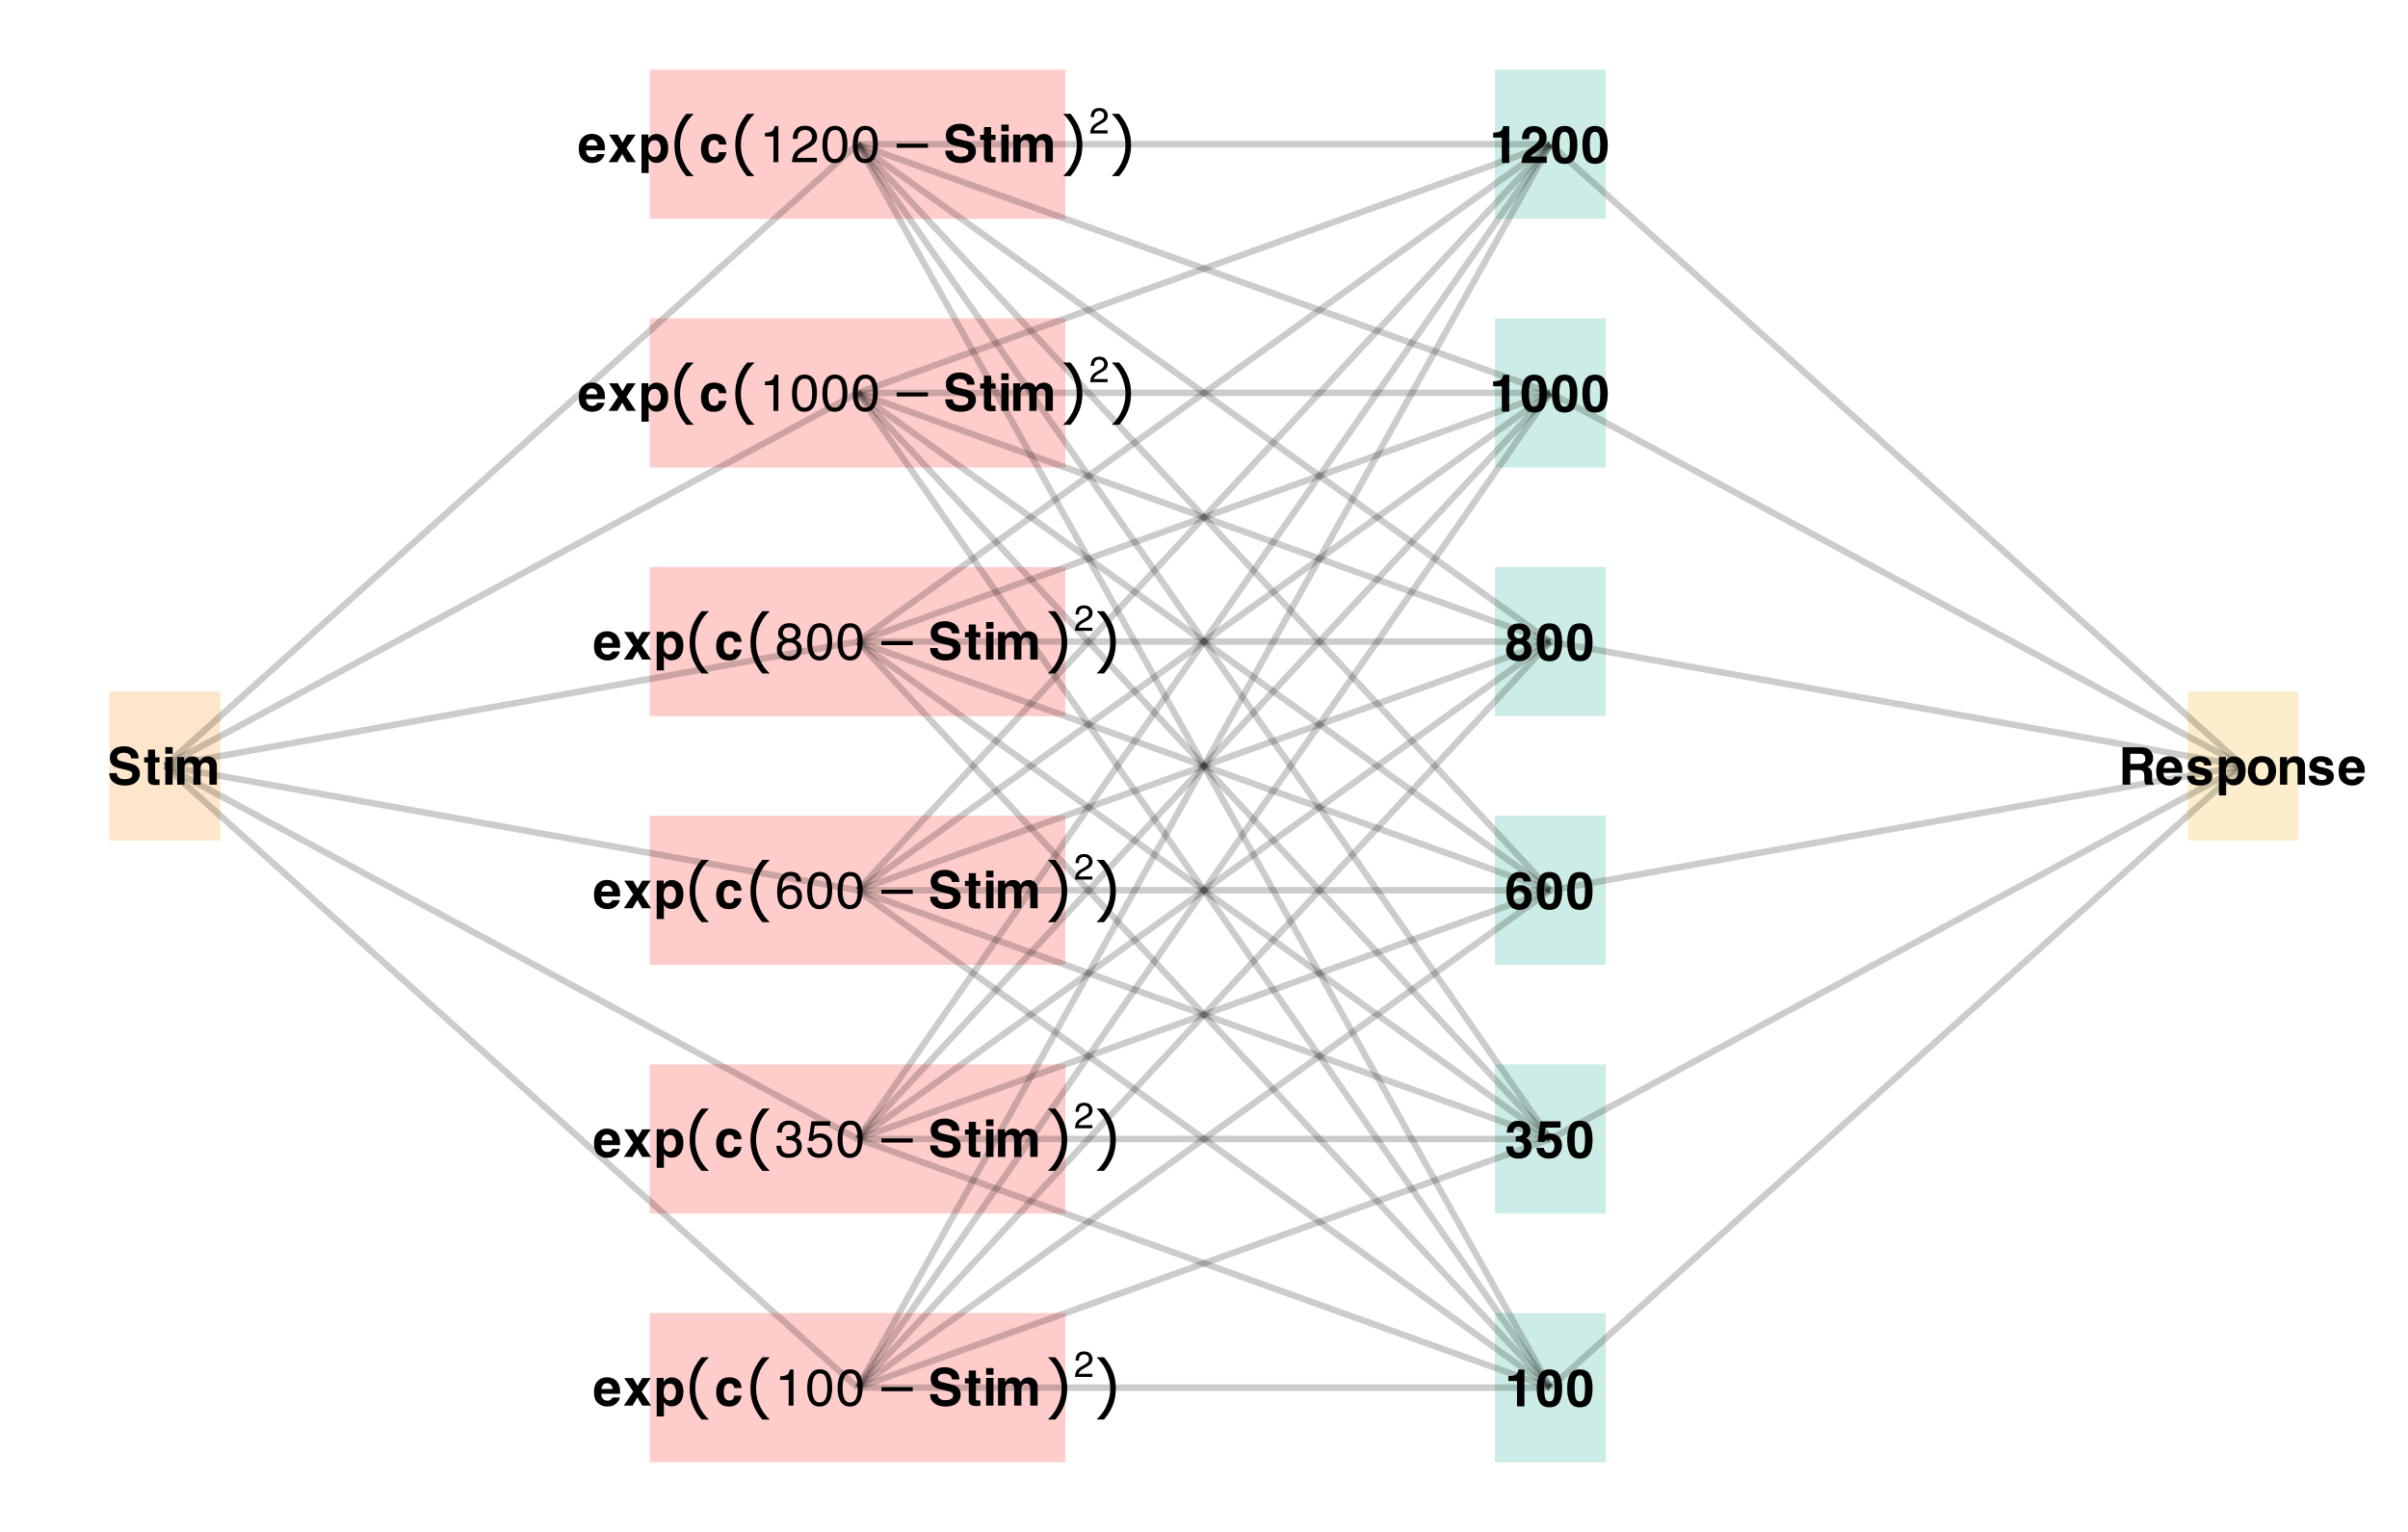 <?xml version="1.0" encoding="UTF-8"?>
<svg xmlns="http://www.w3.org/2000/svg" xmlns:xlink="http://www.w3.org/1999/xlink" width="396" height="252" viewBox="0 0 396 252">
<defs>
<g>
<g id="glyph-0-0">
<path d="M 0.641 -6.141 L 5.594 -6.141 L 5.594 0 L 0.641 0 Z M 4.812 -0.766 L 4.812 -5.375 L 1.406 -5.375 L 1.406 -0.766 Z M 4.812 -0.766 "/>
</g>
<g id="glyph-0-1">
<path d="M 4.438 -1.328 C 4.406 -1.055 4.266 -0.785 4.016 -0.516 C 3.629 -0.066 3.086 0.156 2.391 0.156 C 1.805 0.156 1.297 -0.031 0.859 -0.406 C 0.422 -0.781 0.203 -1.383 0.203 -2.219 C 0.203 -3.008 0.398 -3.613 0.797 -4.031 C 1.191 -4.445 1.707 -4.656 2.344 -4.656 C 2.719 -4.656 3.055 -4.582 3.359 -4.438 C 3.66 -4.301 3.91 -4.082 4.109 -3.781 C 4.285 -3.508 4.406 -3.195 4.469 -2.844 C 4.488 -2.633 4.5 -2.332 4.5 -1.938 L 1.391 -1.938 C 1.41 -1.488 1.555 -1.172 1.828 -0.984 C 1.984 -0.867 2.176 -0.812 2.406 -0.812 C 2.656 -0.812 2.852 -0.879 3 -1.016 C 3.082 -1.098 3.16 -1.203 3.234 -1.328 Z M 3.266 -2.719 C 3.242 -3.031 3.145 -3.27 2.969 -3.438 C 2.801 -3.602 2.594 -3.688 2.344 -3.688 C 2.07 -3.688 1.859 -3.598 1.703 -3.422 C 1.555 -3.254 1.461 -3.02 1.422 -2.719 Z M 3.266 -2.719 "/>
</g>
<g id="glyph-0-2">
<path d="M 4.594 0 L 3.125 0 L 2.344 -1.359 L 1.547 0 L 0.109 0 L 1.656 -2.297 L 0.172 -4.531 L 1.625 -4.531 L 2.391 -3.219 L 3.125 -4.531 L 4.547 -4.531 L 3.047 -2.312 Z M 4.594 0 "/>
</g>
<g id="glyph-0-3">
<path d="M 4.359 -4.047 C 4.723 -3.66 4.906 -3.086 4.906 -2.328 C 4.906 -1.523 4.723 -0.914 4.359 -0.5 C 4.004 -0.082 3.547 0.125 2.984 0.125 C 2.617 0.125 2.316 0.035 2.078 -0.141 C 1.953 -0.242 1.828 -0.391 1.703 -0.578 L 1.703 1.781 L 0.516 1.781 L 0.516 -4.547 L 1.656 -4.547 L 1.656 -3.875 C 1.781 -4.07 1.914 -4.227 2.062 -4.344 C 2.332 -4.539 2.645 -4.641 3 -4.641 C 3.531 -4.641 3.984 -4.441 4.359 -4.047 Z M 3.688 -2.266 C 3.688 -2.617 3.602 -2.93 3.438 -3.203 C 3.281 -3.473 3.023 -3.609 2.672 -3.609 C 2.234 -3.609 1.938 -3.398 1.781 -2.984 C 1.695 -2.773 1.656 -2.504 1.656 -2.172 C 1.656 -1.641 1.797 -1.266 2.078 -1.047 C 2.242 -0.922 2.441 -0.859 2.672 -0.859 C 2.992 -0.859 3.242 -0.988 3.422 -1.25 C 3.598 -1.508 3.688 -1.848 3.688 -2.266 Z M 3.688 -2.266 "/>
</g>
<g id="glyph-0-4">
<path d="M 4.484 -2.906 L 3.266 -2.906 C 3.242 -3.082 3.188 -3.238 3.094 -3.375 C 2.957 -3.551 2.75 -3.641 2.469 -3.641 C 2.07 -3.641 1.801 -3.441 1.656 -3.047 C 1.57 -2.836 1.531 -2.555 1.531 -2.203 C 1.531 -1.867 1.57 -1.602 1.656 -1.406 C 1.789 -1.031 2.055 -0.844 2.453 -0.844 C 2.734 -0.844 2.93 -0.914 3.047 -1.062 C 3.16 -1.207 3.227 -1.398 3.25 -1.641 L 4.469 -1.641 C 4.438 -1.285 4.305 -0.945 4.078 -0.625 C 3.703 -0.102 3.148 0.156 2.422 0.156 C 1.691 0.156 1.156 -0.055 0.812 -0.484 C 0.469 -0.922 0.297 -1.484 0.297 -2.172 C 0.297 -2.953 0.484 -3.562 0.859 -4 C 1.242 -4.438 1.77 -4.656 2.438 -4.656 C 3.008 -4.656 3.473 -4.523 3.828 -4.266 C 4.191 -4.004 4.41 -3.551 4.484 -2.906 Z M 4.484 -2.906 "/>
</g>
<g id="glyph-0-5">
<path d="M 2.875 -0.891 C 3.176 -0.891 3.422 -0.922 3.609 -0.984 C 3.973 -1.109 4.156 -1.348 4.156 -1.703 C 4.156 -1.898 4.066 -2.055 3.891 -2.172 C 3.711 -2.273 3.43 -2.367 3.047 -2.453 L 2.406 -2.609 C 1.758 -2.742 1.316 -2.898 1.078 -3.078 C 0.66 -3.359 0.453 -3.801 0.453 -4.406 C 0.453 -4.957 0.648 -5.41 1.047 -5.766 C 1.453 -6.129 2.039 -6.312 2.812 -6.312 C 3.457 -6.312 4.008 -6.141 4.469 -5.797 C 4.926 -5.461 5.164 -4.969 5.188 -4.312 L 3.953 -4.312 C 3.93 -4.676 3.77 -4.938 3.469 -5.094 C 3.27 -5.195 3.023 -5.25 2.734 -5.25 C 2.398 -5.25 2.133 -5.18 1.938 -5.047 C 1.738 -4.922 1.641 -4.738 1.641 -4.5 C 1.641 -4.281 1.738 -4.113 1.938 -4 C 2.062 -3.926 2.328 -3.844 2.734 -3.75 L 3.797 -3.5 C 4.254 -3.383 4.602 -3.234 4.844 -3.047 C 5.207 -2.754 5.391 -2.336 5.391 -1.797 C 5.391 -1.234 5.176 -0.766 4.75 -0.391 C 4.32 -0.023 3.711 0.156 2.922 0.156 C 2.129 0.156 1.504 -0.023 1.047 -0.391 C 0.586 -0.754 0.359 -1.254 0.359 -1.891 L 1.578 -1.891 C 1.617 -1.609 1.695 -1.398 1.812 -1.266 C 2.02 -1.016 2.375 -0.891 2.875 -0.891 Z M 2.875 -0.891 "/>
</g>
<g id="glyph-0-6">
<path d="M 2.625 -0.844 L 2.625 0.047 L 2.078 0.062 C 1.516 0.082 1.129 -0.016 0.922 -0.234 C 0.785 -0.367 0.719 -0.578 0.719 -0.859 L 0.719 -3.656 L 0.094 -3.656 L 0.094 -4.5 L 0.719 -4.5 L 0.719 -5.766 L 1.891 -5.766 L 1.891 -4.5 L 2.625 -4.5 L 2.625 -3.656 L 1.891 -3.656 L 1.891 -1.25 C 1.891 -1.062 1.91 -0.945 1.953 -0.906 C 2.004 -0.863 2.156 -0.844 2.406 -0.844 C 2.438 -0.844 2.473 -0.844 2.516 -0.844 C 2.555 -0.844 2.594 -0.844 2.625 -0.844 Z M 2.625 -0.844 "/>
</g>
<g id="glyph-0-7">
<path d="M 1.781 -4.547 L 1.781 0 L 0.578 0 L 0.578 -4.547 Z M 1.781 -6.172 L 1.781 -5.078 L 0.578 -5.078 L 0.578 -6.172 Z M 1.781 -6.172 "/>
</g>
<g id="glyph-0-8">
<path d="M 3.109 -3.297 C 3.004 -3.516 2.805 -3.625 2.516 -3.625 C 2.18 -3.625 1.953 -3.516 1.828 -3.297 C 1.766 -3.172 1.734 -2.984 1.734 -2.734 L 1.734 0 L 0.531 0 L 0.531 -4.531 L 1.688 -4.531 L 1.688 -3.875 C 1.832 -4.102 1.973 -4.27 2.109 -4.375 C 2.336 -4.551 2.633 -4.641 3 -4.641 C 3.344 -4.641 3.625 -4.562 3.844 -4.406 C 4.008 -4.27 4.141 -4.086 4.234 -3.859 C 4.391 -4.129 4.582 -4.328 4.812 -4.453 C 5.051 -4.578 5.32 -4.641 5.625 -4.641 C 5.82 -4.641 6.02 -4.598 6.219 -4.516 C 6.414 -4.441 6.594 -4.305 6.75 -4.109 C 6.875 -3.953 6.957 -3.758 7 -3.531 C 7.031 -3.375 7.047 -3.148 7.047 -2.859 L 7.047 0 L 5.828 0 L 5.828 -2.891 C 5.828 -3.066 5.797 -3.207 5.734 -3.312 C 5.629 -3.52 5.438 -3.625 5.156 -3.625 C 4.832 -3.625 4.609 -3.488 4.484 -3.219 C 4.41 -3.07 4.375 -2.898 4.375 -2.703 L 4.375 0 L 3.188 0 L 3.188 -2.703 C 3.188 -2.973 3.16 -3.172 3.109 -3.297 Z M 3.109 -3.297 "/>
</g>
<g id="glyph-0-9">
<path d="M 3.234 0 L 2.016 0 L 2.016 -4.172 L 0.594 -4.172 L 0.594 -4.969 C 0.969 -4.988 1.227 -5.016 1.375 -5.047 C 1.613 -5.098 1.812 -5.203 1.969 -5.359 C 2.062 -5.473 2.133 -5.617 2.188 -5.797 C 2.219 -5.91 2.234 -5.992 2.234 -6.047 L 3.234 -6.047 Z M 3.234 0 "/>
</g>
<g id="glyph-0-10">
<path d="M 2.344 0.156 C 1.582 0.156 1.047 -0.113 0.734 -0.656 C 0.422 -1.195 0.266 -1.969 0.266 -2.969 C 0.266 -3.957 0.422 -4.723 0.734 -5.266 C 1.047 -5.805 1.582 -6.078 2.344 -6.078 C 3.113 -6.078 3.656 -5.805 3.969 -5.266 C 4.281 -4.723 4.438 -3.957 4.438 -2.969 C 4.438 -1.969 4.281 -1.195 3.969 -0.656 C 3.656 -0.113 3.113 0.156 2.344 0.156 Z M 3.047 -1.375 C 3.148 -1.738 3.203 -2.27 3.203 -2.969 C 3.203 -3.688 3.145 -4.223 3.031 -4.578 C 2.926 -4.93 2.695 -5.109 2.344 -5.109 C 2 -5.109 1.77 -4.93 1.656 -4.578 C 1.539 -4.223 1.484 -3.688 1.484 -2.969 C 1.484 -2.27 1.539 -1.734 1.656 -1.359 C 1.77 -0.992 2 -0.812 2.344 -0.812 C 2.695 -0.812 2.93 -1 3.047 -1.375 Z M 3.047 -1.375 "/>
</g>
<g id="glyph-0-11">
<path d="M 1.641 -4.844 C 1.504 -4.656 1.438 -4.414 1.438 -4.125 L 0.328 -4.125 C 0.336 -4.426 0.391 -4.711 0.484 -4.984 C 0.586 -5.211 0.742 -5.426 0.953 -5.625 C 1.098 -5.77 1.281 -5.879 1.5 -5.953 C 1.719 -6.023 1.977 -6.062 2.281 -6.062 C 2.863 -6.062 3.332 -5.91 3.688 -5.609 C 4.039 -5.316 4.219 -4.922 4.219 -4.422 C 4.219 -4.066 4.113 -3.766 3.906 -3.516 C 3.77 -3.367 3.629 -3.266 3.484 -3.203 C 3.586 -3.203 3.742 -3.109 3.953 -2.922 C 4.254 -2.641 4.406 -2.258 4.406 -1.781 C 4.406 -1.27 4.227 -0.816 3.875 -0.422 C 3.52 -0.035 2.992 0.156 2.297 0.156 C 1.441 0.156 0.848 -0.125 0.516 -0.688 C 0.336 -0.988 0.238 -1.379 0.219 -1.859 L 1.391 -1.859 C 1.391 -1.609 1.43 -1.406 1.516 -1.25 C 1.648 -0.957 1.91 -0.812 2.297 -0.812 C 2.523 -0.812 2.727 -0.891 2.906 -1.047 C 3.082 -1.211 3.172 -1.445 3.172 -1.75 C 3.172 -2.145 3.008 -2.41 2.688 -2.547 C 2.5 -2.617 2.207 -2.656 1.812 -2.656 L 1.812 -3.5 C 2.195 -3.508 2.469 -3.547 2.625 -3.609 C 2.883 -3.734 3.016 -3.973 3.016 -4.328 C 3.016 -4.555 2.945 -4.742 2.812 -4.891 C 2.676 -5.035 2.488 -5.109 2.25 -5.109 C 1.969 -5.109 1.766 -5.02 1.641 -4.844 Z M 1.641 -4.844 "/>
</g>
<g id="glyph-0-12">
<path d="M 2.281 -3 C 2.133 -3 2.008 -2.977 1.906 -2.938 C 1.719 -2.875 1.578 -2.754 1.484 -2.578 L 0.406 -2.625 L 0.844 -5.969 L 4.172 -5.969 L 4.172 -4.953 L 1.703 -4.953 L 1.484 -3.625 C 1.66 -3.75 1.801 -3.832 1.906 -3.875 C 2.082 -3.938 2.289 -3.969 2.531 -3.969 C 3.031 -3.969 3.469 -3.797 3.844 -3.453 C 4.219 -3.117 4.406 -2.633 4.406 -2 C 4.406 -1.438 4.223 -0.938 3.859 -0.5 C 3.504 -0.062 2.969 0.156 2.25 0.156 C 1.676 0.156 1.203 0.004 0.828 -0.297 C 0.461 -0.609 0.258 -1.047 0.219 -1.609 L 1.406 -1.609 C 1.457 -1.359 1.547 -1.16 1.672 -1.016 C 1.805 -0.879 2.004 -0.812 2.266 -0.812 C 2.555 -0.812 2.781 -0.91 2.938 -1.109 C 3.094 -1.316 3.172 -1.582 3.172 -1.906 C 3.172 -2.207 3.098 -2.461 2.953 -2.672 C 2.805 -2.891 2.582 -3 2.281 -3 Z M 2.281 -3 "/>
</g>
<g id="glyph-0-13">
<path d="M 2.609 -3.922 C 3.141 -3.922 3.578 -3.738 3.922 -3.375 C 4.266 -3.008 4.438 -2.547 4.438 -1.984 C 4.438 -1.422 4.27 -0.922 3.938 -0.484 C 3.602 -0.055 3.082 0.156 2.375 0.156 C 1.613 0.156 1.051 -0.16 0.688 -0.797 C 0.406 -1.297 0.266 -1.938 0.266 -2.719 C 0.266 -3.176 0.285 -3.551 0.328 -3.844 C 0.391 -4.352 0.523 -4.781 0.734 -5.125 C 0.898 -5.414 1.125 -5.648 1.406 -5.828 C 1.688 -6.004 2.02 -6.094 2.406 -6.094 C 2.969 -6.094 3.414 -5.945 3.75 -5.656 C 4.082 -5.375 4.27 -4.992 4.312 -4.516 L 3.125 -4.516 C 3.125 -4.617 3.086 -4.727 3.016 -4.844 C 2.891 -5.031 2.695 -5.125 2.438 -5.125 C 2.051 -5.125 1.773 -4.906 1.609 -4.469 C 1.523 -4.227 1.461 -3.879 1.422 -3.422 C 1.578 -3.586 1.75 -3.711 1.938 -3.797 C 2.133 -3.879 2.359 -3.922 2.609 -3.922 Z M 1.812 -2.781 C 1.57 -2.602 1.453 -2.312 1.453 -1.906 C 1.453 -1.582 1.539 -1.316 1.719 -1.109 C 1.895 -0.91 2.117 -0.812 2.391 -0.812 C 2.648 -0.812 2.852 -0.91 3 -1.109 C 3.156 -1.305 3.234 -1.562 3.234 -1.875 C 3.234 -2.227 3.145 -2.5 2.969 -2.688 C 2.801 -2.875 2.594 -2.969 2.344 -2.969 C 2.145 -2.969 1.969 -2.906 1.812 -2.781 Z M 1.812 -2.781 "/>
</g>
<g id="glyph-0-14">
<path d="M 0.75 -0.375 C 0.395 -0.727 0.219 -1.16 0.219 -1.672 C 0.219 -2.016 0.297 -2.32 0.453 -2.594 C 0.609 -2.863 0.836 -3.07 1.141 -3.219 C 0.848 -3.406 0.656 -3.613 0.562 -3.844 C 0.477 -4.07 0.438 -4.285 0.438 -4.484 C 0.438 -4.922 0.598 -5.289 0.922 -5.594 C 1.254 -5.906 1.723 -6.062 2.328 -6.062 C 2.93 -6.062 3.395 -5.906 3.719 -5.594 C 4.051 -5.289 4.219 -4.922 4.219 -4.484 C 4.219 -4.285 4.176 -4.07 4.094 -3.844 C 4.008 -3.613 3.82 -3.414 3.531 -3.25 C 3.82 -3.082 4.039 -2.863 4.188 -2.594 C 4.344 -2.32 4.422 -2.016 4.422 -1.672 C 4.422 -1.16 4.234 -0.727 3.859 -0.375 C 3.484 -0.02 2.957 0.156 2.281 0.156 C 1.602 0.156 1.094 -0.02 0.75 -0.375 Z M 1.453 -1.75 C 1.453 -1.457 1.531 -1.227 1.688 -1.062 C 1.844 -0.895 2.055 -0.812 2.328 -0.812 C 2.598 -0.812 2.812 -0.895 2.969 -1.062 C 3.125 -1.227 3.203 -1.457 3.203 -1.75 C 3.203 -2.062 3.125 -2.297 2.969 -2.453 C 2.812 -2.609 2.598 -2.688 2.328 -2.688 C 2.055 -2.688 1.844 -2.609 1.688 -2.453 C 1.531 -2.297 1.453 -2.062 1.453 -1.75 Z M 1.766 -3.812 C 1.898 -3.676 2.086 -3.609 2.328 -3.609 C 2.566 -3.609 2.754 -3.676 2.891 -3.812 C 3.023 -3.945 3.094 -4.125 3.094 -4.344 C 3.094 -4.582 3.023 -4.77 2.891 -4.906 C 2.754 -5.039 2.566 -5.109 2.328 -5.109 C 2.086 -5.109 1.898 -5.039 1.766 -4.906 C 1.629 -4.77 1.562 -4.582 1.562 -4.344 C 1.562 -4.125 1.629 -3.945 1.766 -3.812 Z M 1.766 -3.812 "/>
</g>
<g id="glyph-0-15">
<path d="M 2.969 -4.812 C 2.82 -4.977 2.617 -5.062 2.359 -5.062 C 1.992 -5.062 1.75 -4.926 1.625 -4.656 C 1.551 -4.5 1.504 -4.254 1.484 -3.922 L 0.328 -3.922 C 0.348 -4.43 0.441 -4.848 0.609 -5.172 C 0.93 -5.766 1.492 -6.062 2.297 -6.062 C 2.93 -6.062 3.438 -5.883 3.812 -5.531 C 4.195 -5.176 4.391 -4.707 4.391 -4.125 C 4.391 -3.688 4.254 -3.289 3.984 -2.938 C 3.816 -2.707 3.531 -2.453 3.125 -2.172 L 2.656 -1.828 C 2.352 -1.617 2.145 -1.469 2.031 -1.375 C 1.926 -1.281 1.836 -1.172 1.766 -1.047 L 4.406 -1.047 L 4.406 0 L 0.266 0 C 0.273 -0.438 0.367 -0.832 0.547 -1.188 C 0.711 -1.594 1.113 -2.02 1.75 -2.469 C 2.289 -2.852 2.645 -3.133 2.812 -3.312 C 3.051 -3.57 3.172 -3.859 3.172 -4.172 C 3.172 -4.43 3.102 -4.645 2.969 -4.812 Z M 2.969 -4.812 "/>
</g>
<g id="glyph-0-16">
<path d="M 3.25 -2.406 L 1.938 -2.406 L 1.938 0 L 0.672 0 L 0.672 -6.141 L 3.688 -6.141 C 4.125 -6.129 4.457 -6.078 4.688 -5.984 C 4.914 -5.891 5.113 -5.742 5.281 -5.547 C 5.406 -5.391 5.504 -5.219 5.578 -5.031 C 5.66 -4.844 5.703 -4.629 5.703 -4.391 C 5.703 -4.098 5.629 -3.812 5.484 -3.531 C 5.336 -3.25 5.094 -3.051 4.75 -2.938 C 5.039 -2.82 5.242 -2.66 5.359 -2.453 C 5.473 -2.242 5.531 -1.922 5.531 -1.484 L 5.531 -1.078 C 5.531 -0.797 5.539 -0.602 5.562 -0.5 C 5.602 -0.344 5.68 -0.227 5.797 -0.156 L 5.797 0 L 4.391 0 C 4.348 -0.133 4.32 -0.242 4.312 -0.328 C 4.27 -0.504 4.25 -0.68 4.25 -0.859 L 4.25 -1.422 C 4.238 -1.816 4.164 -2.078 4.031 -2.203 C 3.895 -2.336 3.633 -2.406 3.25 -2.406 Z M 4.031 -3.531 C 4.289 -3.645 4.422 -3.875 4.422 -4.219 C 4.422 -4.594 4.297 -4.844 4.047 -4.969 C 3.91 -5.039 3.703 -5.078 3.422 -5.078 L 1.938 -5.078 L 1.938 -3.422 L 3.391 -3.422 C 3.672 -3.422 3.883 -3.457 4.031 -3.531 Z M 4.031 -3.531 "/>
</g>
<g id="glyph-0-17">
<path d="M 3.688 -4.328 C 4.039 -4.098 4.242 -3.707 4.297 -3.156 L 3.109 -3.156 C 3.086 -3.312 3.047 -3.43 2.984 -3.516 C 2.848 -3.68 2.625 -3.766 2.312 -3.766 C 2.051 -3.766 1.863 -3.723 1.75 -3.641 C 1.645 -3.555 1.594 -3.461 1.594 -3.359 C 1.594 -3.223 1.648 -3.125 1.766 -3.062 C 1.891 -3 2.301 -2.891 3 -2.734 C 3.477 -2.617 3.832 -2.453 4.062 -2.234 C 4.301 -2.004 4.422 -1.719 4.422 -1.375 C 4.422 -0.926 4.254 -0.555 3.922 -0.266 C 3.586 0.016 3.066 0.156 2.359 0.156 C 1.648 0.156 1.125 0.004 0.781 -0.297 C 0.445 -0.598 0.281 -0.984 0.281 -1.453 L 1.484 -1.453 C 1.504 -1.242 1.555 -1.094 1.641 -1 C 1.785 -0.844 2.055 -0.766 2.453 -0.766 C 2.691 -0.766 2.879 -0.797 3.016 -0.859 C 3.148 -0.93 3.219 -1.035 3.219 -1.172 C 3.219 -1.305 3.16 -1.41 3.047 -1.484 C 2.941 -1.555 2.531 -1.676 1.812 -1.844 C 1.301 -1.969 0.941 -2.125 0.734 -2.312 C 0.516 -2.508 0.406 -2.785 0.406 -3.141 C 0.406 -3.555 0.57 -3.914 0.906 -4.219 C 1.238 -4.52 1.703 -4.672 2.297 -4.672 C 2.859 -4.672 3.32 -4.555 3.688 -4.328 Z M 3.688 -4.328 "/>
</g>
<g id="glyph-0-18">
<path d="M 4.344 -3.969 C 4.727 -3.488 4.922 -2.922 4.922 -2.266 C 4.922 -1.598 4.727 -1.023 4.344 -0.547 C 3.957 -0.078 3.375 0.156 2.594 0.156 C 1.812 0.156 1.227 -0.078 0.844 -0.547 C 0.469 -1.023 0.281 -1.598 0.281 -2.266 C 0.281 -2.922 0.469 -3.488 0.844 -3.969 C 1.227 -4.445 1.812 -4.688 2.594 -4.688 C 3.375 -4.688 3.957 -4.445 4.344 -3.969 Z M 2.594 -3.688 C 2.25 -3.688 1.984 -3.562 1.797 -3.312 C 1.609 -3.062 1.516 -2.711 1.516 -2.266 C 1.516 -1.805 1.609 -1.453 1.797 -1.203 C 1.984 -0.961 2.25 -0.844 2.594 -0.844 C 2.938 -0.844 3.203 -0.961 3.391 -1.203 C 3.578 -1.453 3.672 -1.805 3.672 -2.266 C 3.672 -2.711 3.578 -3.062 3.391 -3.312 C 3.203 -3.562 2.938 -3.688 2.594 -3.688 Z M 2.594 -3.688 "/>
</g>
<g id="glyph-0-19">
<path d="M 2.688 -3.656 C 2.289 -3.656 2.016 -3.488 1.859 -3.156 C 1.785 -2.969 1.75 -2.734 1.75 -2.453 L 1.75 0 L 0.562 0 L 0.562 -4.531 L 1.703 -4.531 L 1.703 -3.875 C 1.859 -4.102 2.004 -4.27 2.141 -4.375 C 2.379 -4.562 2.688 -4.656 3.062 -4.656 C 3.539 -4.656 3.926 -4.531 4.219 -4.281 C 4.52 -4.031 4.672 -3.625 4.672 -3.062 L 4.672 0 L 3.453 0 L 3.453 -2.766 C 3.453 -3.004 3.422 -3.188 3.359 -3.312 C 3.242 -3.539 3.02 -3.656 2.688 -3.656 Z M 2.688 -3.656 "/>
</g>
<g id="glyph-1-0">
<path d="M 1.328 0 L 1.328 -8 L 9.344 -8 L 9.344 0 Z M 2 -0.672 L 8.672 -0.672 L 8.672 -7.344 L 2 -7.344 Z M 2 -0.672 "/>
</g>
<g id="glyph-1-1">
<path d="M 4.078 2.141 L 2.891 2.141 C 2.273 1.441 1.797 0.676 1.453 -0.156 C 1.109 -0.988 0.938 -1.93 0.938 -2.984 C 0.938 -4.023 1.109 -4.961 1.453 -5.797 C 1.797 -6.629 2.273 -7.398 2.891 -8.109 L 4.078 -8.109 L 4.078 -8.062 C 3.797 -7.801 3.523 -7.504 3.266 -7.172 C 3.016 -6.848 2.781 -6.461 2.562 -6.016 C 2.352 -5.586 2.18 -5.113 2.047 -4.594 C 1.922 -4.082 1.859 -3.547 1.859 -2.984 C 1.859 -2.391 1.922 -1.844 2.047 -1.344 C 2.172 -0.852 2.344 -0.383 2.562 0.062 C 2.77 0.488 3.004 0.875 3.266 1.219 C 3.535 1.562 3.805 1.852 4.078 2.094 Z M 4.078 2.141 "/>
</g>
<g id="glyph-1-2">
<path d="M 3.906 -2.984 C 3.906 -1.93 3.734 -0.988 3.391 -0.156 C 3.047 0.676 2.566 1.441 1.953 2.141 L 0.766 2.141 L 0.766 2.094 C 1.035 1.852 1.301 1.562 1.562 1.219 C 1.832 0.875 2.07 0.488 2.281 0.062 C 2.5 -0.383 2.672 -0.852 2.797 -1.344 C 2.922 -1.844 2.984 -2.391 2.984 -2.984 C 2.984 -3.547 2.914 -4.082 2.781 -4.594 C 2.656 -5.113 2.488 -5.586 2.281 -6.016 C 2.062 -6.461 1.82 -6.848 1.562 -7.172 C 1.312 -7.504 1.047 -7.801 0.766 -8.062 L 0.766 -8.109 L 1.953 -8.109 C 2.566 -7.398 3.047 -6.629 3.391 -5.797 C 3.734 -4.961 3.906 -4.023 3.906 -2.984 Z M 3.906 -2.984 "/>
</g>
<g id="glyph-2-0">
<path d="M 0.281 0 L 0.281 -6.125 L 5.125 -6.125 L 5.125 0 Z M 4.359 -0.766 L 4.359 -5.359 L 1.047 -5.359 L 1.047 -0.766 Z M 4.359 -0.766 "/>
</g>
<g id="glyph-2-1">
<path d="M 0.812 -4.219 L 0.812 -4.797 C 1.352 -4.848 1.727 -4.938 1.938 -5.062 C 2.156 -5.188 2.316 -5.477 2.422 -5.938 L 3.016 -5.938 L 3.016 0 L 2.219 0 L 2.219 -4.219 Z M 0.812 -4.219 "/>
</g>
<g id="glyph-2-2">
<path d="M 2.312 -5.969 C 3.082 -5.969 3.641 -5.648 3.984 -5.016 C 4.242 -4.523 4.375 -3.848 4.375 -2.984 C 4.375 -2.18 4.254 -1.516 4.016 -0.984 C 3.672 -0.223 3.098 0.156 2.297 0.156 C 1.586 0.156 1.055 -0.148 0.703 -0.766 C 0.41 -1.285 0.266 -1.984 0.266 -2.859 C 0.266 -3.535 0.352 -4.117 0.531 -4.609 C 0.852 -5.516 1.445 -5.969 2.312 -5.969 Z M 2.297 -0.516 C 2.68 -0.516 2.988 -0.688 3.219 -1.031 C 3.457 -1.375 3.578 -2.02 3.578 -2.969 C 3.578 -3.645 3.492 -4.203 3.328 -4.641 C 3.16 -5.078 2.836 -5.297 2.359 -5.297 C 1.91 -5.297 1.582 -5.086 1.375 -4.672 C 1.176 -4.254 1.078 -3.641 1.078 -2.828 C 1.078 -2.223 1.145 -1.734 1.281 -1.359 C 1.477 -0.797 1.816 -0.516 2.297 -0.516 Z M 2.297 -0.516 "/>
</g>
<g id="glyph-2-3">
<path d="M 2.219 0.156 C 1.508 0.156 0.992 -0.035 0.672 -0.422 C 0.359 -0.805 0.203 -1.273 0.203 -1.828 L 0.984 -1.828 C 1.016 -1.441 1.086 -1.16 1.203 -0.984 C 1.398 -0.672 1.75 -0.516 2.25 -0.516 C 2.645 -0.516 2.961 -0.617 3.203 -0.828 C 3.441 -1.047 3.562 -1.32 3.562 -1.656 C 3.562 -2.062 3.438 -2.348 3.188 -2.516 C 2.938 -2.68 2.586 -2.766 2.141 -2.766 C 2.086 -2.766 2.035 -2.758 1.984 -2.75 C 1.93 -2.75 1.879 -2.75 1.828 -2.75 L 1.828 -3.422 C 1.91 -3.41 1.977 -3.398 2.031 -3.391 C 2.082 -3.391 2.141 -3.391 2.203 -3.391 C 2.484 -3.391 2.711 -3.438 2.891 -3.531 C 3.203 -3.688 3.359 -3.961 3.359 -4.359 C 3.359 -4.66 3.254 -4.891 3.047 -5.047 C 2.836 -5.211 2.594 -5.297 2.312 -5.297 C 1.812 -5.297 1.469 -5.129 1.281 -4.797 C 1.164 -4.609 1.102 -4.344 1.094 -4 L 0.359 -4 C 0.359 -4.445 0.445 -4.828 0.625 -5.141 C 0.926 -5.691 1.461 -5.969 2.234 -5.969 C 2.836 -5.969 3.305 -5.832 3.641 -5.562 C 3.973 -5.289 4.141 -4.898 4.141 -4.391 C 4.141 -4.023 4.039 -3.727 3.844 -3.5 C 3.727 -3.352 3.57 -3.242 3.375 -3.172 C 3.688 -3.078 3.93 -2.906 4.109 -2.656 C 4.285 -2.414 4.375 -2.117 4.375 -1.766 C 4.375 -1.191 4.188 -0.727 3.812 -0.375 C 3.438 -0.02 2.906 0.156 2.219 0.156 Z M 2.219 0.156 "/>
</g>
<g id="glyph-2-4">
<path d="M 1.047 -1.516 C 1.098 -1.086 1.301 -0.797 1.656 -0.641 C 1.832 -0.555 2.035 -0.516 2.266 -0.516 C 2.711 -0.516 3.039 -0.656 3.25 -0.938 C 3.469 -1.219 3.578 -1.531 3.578 -1.875 C 3.578 -2.289 3.445 -2.613 3.188 -2.844 C 2.938 -3.07 2.633 -3.188 2.281 -3.188 C 2.02 -3.188 1.797 -3.133 1.609 -3.031 C 1.43 -2.926 1.273 -2.785 1.141 -2.609 L 0.484 -2.656 L 0.953 -5.859 L 4.047 -5.859 L 4.047 -5.141 L 1.516 -5.141 L 1.25 -3.484 C 1.395 -3.586 1.531 -3.664 1.656 -3.719 C 1.875 -3.812 2.129 -3.859 2.422 -3.859 C 2.961 -3.859 3.422 -3.68 3.797 -3.328 C 4.18 -2.973 4.375 -2.523 4.375 -1.984 C 4.375 -1.422 4.203 -0.922 3.859 -0.484 C 3.516 -0.055 2.957 0.156 2.188 0.156 C 1.707 0.156 1.281 0.02 0.906 -0.25 C 0.531 -0.531 0.32 -0.953 0.281 -1.516 Z M 1.047 -1.516 "/>
</g>
<g id="glyph-2-5">
<path d="M 2.5 -5.984 C 3.164 -5.984 3.629 -5.812 3.891 -5.469 C 4.148 -5.125 4.281 -4.77 4.281 -4.406 L 3.547 -4.406 C 3.492 -4.633 3.422 -4.816 3.328 -4.953 C 3.148 -5.203 2.875 -5.328 2.5 -5.328 C 2.082 -5.328 1.75 -5.133 1.5 -4.75 C 1.258 -4.363 1.125 -3.812 1.094 -3.094 C 1.27 -3.344 1.488 -3.531 1.75 -3.656 C 1.988 -3.758 2.254 -3.812 2.547 -3.812 C 3.047 -3.812 3.477 -3.648 3.844 -3.328 C 4.219 -3.016 4.406 -2.539 4.406 -1.906 C 4.406 -1.363 4.227 -0.883 3.875 -0.469 C 3.531 -0.051 3.031 0.156 2.375 0.156 C 1.812 0.156 1.328 -0.051 0.922 -0.469 C 0.523 -0.895 0.328 -1.613 0.328 -2.625 C 0.328 -3.363 0.414 -3.988 0.594 -4.5 C 0.938 -5.488 1.57 -5.984 2.5 -5.984 Z M 2.438 -0.516 C 2.832 -0.516 3.129 -0.645 3.328 -0.906 C 3.523 -1.176 3.625 -1.488 3.625 -1.844 C 3.625 -2.156 3.535 -2.445 3.359 -2.719 C 3.18 -3 2.863 -3.141 2.406 -3.141 C 2.082 -3.141 1.797 -3.031 1.547 -2.812 C 1.305 -2.602 1.188 -2.281 1.188 -1.844 C 1.188 -1.469 1.297 -1.148 1.516 -0.891 C 1.742 -0.641 2.051 -0.516 2.438 -0.516 Z M 2.438 -0.516 "/>
</g>
<g id="glyph-2-6">
<path d="M 2.312 -3.469 C 2.645 -3.469 2.906 -3.555 3.094 -3.734 C 3.281 -3.922 3.375 -4.145 3.375 -4.406 C 3.375 -4.625 3.285 -4.828 3.109 -5.016 C 2.93 -5.203 2.66 -5.297 2.297 -5.297 C 1.93 -5.297 1.664 -5.203 1.5 -5.016 C 1.344 -4.828 1.266 -4.609 1.266 -4.359 C 1.266 -4.078 1.367 -3.859 1.578 -3.703 C 1.785 -3.547 2.031 -3.469 2.312 -3.469 Z M 2.359 -0.516 C 2.711 -0.516 3.004 -0.609 3.234 -0.797 C 3.461 -0.984 3.578 -1.266 3.578 -1.641 C 3.578 -2.023 3.457 -2.316 3.219 -2.516 C 2.977 -2.711 2.676 -2.812 2.312 -2.812 C 1.957 -2.812 1.664 -2.707 1.438 -2.5 C 1.207 -2.301 1.094 -2.02 1.094 -1.656 C 1.094 -1.344 1.195 -1.07 1.406 -0.844 C 1.613 -0.625 1.93 -0.516 2.359 -0.516 Z M 1.297 -3.172 C 1.086 -3.266 0.926 -3.367 0.812 -3.484 C 0.594 -3.711 0.484 -4.004 0.484 -4.359 C 0.484 -4.805 0.645 -5.188 0.969 -5.5 C 1.289 -5.82 1.75 -5.984 2.344 -5.984 C 2.906 -5.984 3.348 -5.832 3.672 -5.531 C 4.004 -5.227 4.172 -4.875 4.172 -4.469 C 4.172 -4.102 4.078 -3.801 3.891 -3.562 C 3.785 -3.438 3.617 -3.312 3.391 -3.188 C 3.641 -3.07 3.836 -2.941 3.984 -2.797 C 4.242 -2.516 4.375 -2.156 4.375 -1.719 C 4.375 -1.188 4.195 -0.738 3.844 -0.375 C 3.488 -0.008 2.988 0.172 2.344 0.172 C 1.77 0.172 1.281 0.016 0.875 -0.297 C 0.477 -0.617 0.281 -1.078 0.281 -1.672 C 0.281 -2.023 0.363 -2.328 0.531 -2.578 C 0.707 -2.836 0.961 -3.035 1.297 -3.172 Z M 1.297 -3.172 "/>
</g>
<g id="glyph-2-7">
<path d="M 0.266 0 C 0.297 -0.508 0.398 -0.953 0.578 -1.328 C 0.766 -1.711 1.129 -2.062 1.672 -2.375 L 2.469 -2.844 C 2.82 -3.051 3.07 -3.227 3.219 -3.375 C 3.445 -3.602 3.562 -3.867 3.562 -4.172 C 3.562 -4.516 3.457 -4.785 3.25 -4.984 C 3.039 -5.191 2.766 -5.297 2.422 -5.297 C 1.898 -5.297 1.539 -5.102 1.344 -4.719 C 1.238 -4.508 1.18 -4.219 1.172 -3.844 L 0.406 -3.844 C 0.414 -4.363 0.516 -4.789 0.703 -5.125 C 1.023 -5.695 1.598 -5.984 2.422 -5.984 C 3.098 -5.984 3.594 -5.797 3.906 -5.422 C 4.227 -5.055 4.391 -4.648 4.391 -4.203 C 4.391 -3.723 4.223 -3.312 3.891 -2.969 C 3.691 -2.77 3.344 -2.531 2.844 -2.25 L 2.266 -1.938 C 1.992 -1.789 1.781 -1.648 1.625 -1.516 C 1.352 -1.273 1.18 -1.004 1.109 -0.703 L 4.359 -0.703 L 4.359 0 Z M 0.266 0 "/>
</g>
<g id="glyph-3-0">
<path d="M 1.062 0 L 1.062 -6.406 L 7.469 -6.406 L 7.469 0 Z M 1.594 -0.531 L 6.938 -0.531 L 6.938 -5.859 L 1.594 -5.859 Z M 1.594 -0.531 "/>
</g>
<g id="glyph-3-1">
<path d="M 6.062 -2.375 L 0.922 -2.375 L 0.922 -3.047 L 6.062 -3.047 Z M 6.062 -2.375 "/>
</g>
<g id="glyph-4-0">
<path d="M 0.188 0 L 0.188 -4.281 L 3.594 -4.281 L 3.594 0 Z M 3.047 -0.531 L 3.047 -3.75 L 0.734 -3.75 L 0.734 -0.531 Z M 3.047 -0.531 "/>
</g>
<g id="glyph-4-1">
<path d="M 0.188 0 C 0.207 -0.363 0.281 -0.676 0.406 -0.938 C 0.539 -1.207 0.797 -1.453 1.172 -1.672 L 1.719 -1.984 C 1.969 -2.129 2.145 -2.254 2.25 -2.359 C 2.406 -2.523 2.484 -2.711 2.484 -2.922 C 2.484 -3.16 2.41 -3.348 2.266 -3.484 C 2.117 -3.629 1.926 -3.703 1.688 -3.703 C 1.332 -3.703 1.082 -3.566 0.938 -3.297 C 0.863 -3.148 0.828 -2.945 0.828 -2.688 L 0.281 -2.688 C 0.289 -3.051 0.359 -3.348 0.484 -3.578 C 0.711 -3.984 1.113 -4.188 1.688 -4.188 C 2.164 -4.188 2.516 -4.055 2.734 -3.797 C 2.961 -3.535 3.078 -3.25 3.078 -2.938 C 3.078 -2.602 2.957 -2.316 2.719 -2.078 C 2.582 -1.941 2.336 -1.773 1.984 -1.578 L 1.594 -1.359 C 1.395 -1.254 1.242 -1.156 1.141 -1.062 C 0.941 -0.883 0.816 -0.695 0.766 -0.5 L 3.047 -0.5 L 3.047 0 Z M 0.188 0 "/>
</g>
</g>
</defs>
<rect x="-39.6" y="-25.2" width="475.2" height="302.4" fill="rgb(100%, 100%, 100%)" fill-opacity="1"/>
<path fill-rule="nonzero" fill="rgb(97.647%, 51.765%, 0%)" fill-opacity="0.2" d="M 18 138.273 L 36.227 138.273 L 36.227 113.727 L 18 113.727 Z M 18 138.273 "/>
<path fill-rule="nonzero" fill="rgb(100%, 0%, 0%)" fill-opacity="0.2" d="M 106.859 240.547 L 175.215 240.547 L 175.215 216 L 106.859 216 Z M 106.859 240.547 "/>
<path fill-rule="nonzero" fill="rgb(100%, 0%, 0%)" fill-opacity="0.2" d="M 106.859 199.637 L 175.215 199.637 L 175.215 175.09 L 106.859 175.09 Z M 106.859 199.637 "/>
<path fill-rule="nonzero" fill="rgb(100%, 0%, 0%)" fill-opacity="0.2" d="M 106.859 158.727 L 175.215 158.727 L 175.215 134.18 L 106.859 134.18 Z M 106.859 158.727 "/>
<path fill-rule="nonzero" fill="rgb(100%, 0%, 0%)" fill-opacity="0.2" d="M 106.859 117.816 L 175.215 117.816 L 175.215 93.27 L 106.859 93.27 Z M 106.859 117.816 "/>
<path fill-rule="nonzero" fill="rgb(100%, 0%, 0%)" fill-opacity="0.2" d="M 106.859 76.91 L 175.215 76.91 L 175.215 52.363 L 106.859 52.363 Z M 106.859 76.91 "/>
<path fill-rule="nonzero" fill="rgb(100%, 0%, 0%)" fill-opacity="0.2" d="M 106.859 36 L 175.215 36 L 175.215 11.453 L 106.859 11.453 Z M 106.859 36 "/>
<path fill-rule="nonzero" fill="rgb(0%, 62.745%, 54.118%)" fill-opacity="0.2" d="M 245.848 240.547 L 264.074 240.547 L 264.074 216 L 245.848 216 Z M 245.848 240.547 "/>
<path fill-rule="nonzero" fill="rgb(0%, 62.745%, 54.118%)" fill-opacity="0.2" d="M 245.848 199.637 L 264.074 199.637 L 264.074 175.09 L 245.848 175.09 Z M 245.848 199.637 "/>
<path fill-rule="nonzero" fill="rgb(0%, 62.745%, 54.118%)" fill-opacity="0.2" d="M 245.848 158.727 L 264.074 158.727 L 264.074 134.18 L 245.848 134.18 Z M 245.848 158.727 "/>
<path fill-rule="nonzero" fill="rgb(0%, 62.745%, 54.118%)" fill-opacity="0.2" d="M 245.848 117.816 L 264.074 117.816 L 264.074 93.27 L 245.848 93.27 Z M 245.848 117.816 "/>
<path fill-rule="nonzero" fill="rgb(0%, 62.745%, 54.118%)" fill-opacity="0.2" d="M 245.848 76.91 L 264.074 76.91 L 264.074 52.363 L 245.848 52.363 Z M 245.848 76.91 "/>
<path fill-rule="nonzero" fill="rgb(0%, 62.745%, 54.118%)" fill-opacity="0.2" d="M 245.848 36 L 264.074 36 L 264.074 11.453 L 245.848 11.453 Z M 245.848 36 "/>
<path fill-rule="nonzero" fill="rgb(94.902%, 67.843%, 0%)" fill-opacity="0.2" d="M 359.773 138.273 L 378 138.273 L 378 113.727 L 359.773 113.727 Z M 359.773 138.273 "/>
<g fill="rgb(0%, 0%, 0%)" fill-opacity="1">
<use xlink:href="#glyph-0-1" x="97.48" y="231.221"/>
<use xlink:href="#glyph-0-2" x="102.48" y="231.221"/>
<use xlink:href="#glyph-0-3" x="107.48" y="231.221"/>
</g>
<g fill="rgb(0%, 0%, 0%)" fill-opacity="1">
<use xlink:href="#glyph-1-1" x="112.48" y="231.375"/>
</g>
<g fill="rgb(0%, 0%, 0%)" fill-opacity="1">
<use xlink:href="#glyph-0-4" x="117.48" y="231.221"/>
</g>
<g fill="rgb(0%, 0%, 0%)" fill-opacity="1">
<use xlink:href="#glyph-1-1" x="122.48" y="231.375"/>
</g>
<g fill="rgb(0%, 0%, 0%)" fill-opacity="1">
<use xlink:href="#glyph-2-1" x="127.48" y="231.221"/>
<use xlink:href="#glyph-2-2" x="132.48" y="231.221"/>
<use xlink:href="#glyph-2-2" x="137.48" y="231.221"/>
</g>
<g fill="rgb(0%, 0%, 0%)" fill-opacity="1">
<use xlink:href="#glyph-3-1" x="144.039" y="231.229"/>
</g>
<g fill="rgb(0%, 0%, 0%)" fill-opacity="1">
<use xlink:href="#glyph-0-5" x="152.594" y="231.221"/>
</g>
<g fill="rgb(0%, 0%, 0%)" fill-opacity="1">
<use xlink:href="#glyph-0-6" x="158.594" y="231.221"/>
</g>
<g fill="rgb(0%, 0%, 0%)" fill-opacity="1">
<use xlink:href="#glyph-0-7" x="161.594" y="231.221"/>
</g>
<g fill="rgb(0%, 0%, 0%)" fill-opacity="1">
<use xlink:href="#glyph-0-8" x="163.594" y="231.221"/>
</g>
<g fill="rgb(0%, 0%, 0%)" fill-opacity="1">
<use xlink:href="#glyph-1-2" x="171.594" y="231.375"/>
</g>
<g fill="rgb(0%, 0%, 0%)" fill-opacity="1">
<use xlink:href="#glyph-4-1" x="176.594" y="226.498"/>
</g>
<g fill="rgb(0%, 0%, 0%)" fill-opacity="1">
<use xlink:href="#glyph-1-2" x="179.594" y="231.375"/>
</g>
<g fill="rgb(0%, 0%, 0%)" fill-opacity="1">
<use xlink:href="#glyph-0-1" x="97.48" y="190.311"/>
<use xlink:href="#glyph-0-2" x="102.48" y="190.311"/>
<use xlink:href="#glyph-0-3" x="107.48" y="190.311"/>
</g>
<g fill="rgb(0%, 0%, 0%)" fill-opacity="1">
<use xlink:href="#glyph-1-1" x="112.48" y="190.465"/>
</g>
<g fill="rgb(0%, 0%, 0%)" fill-opacity="1">
<use xlink:href="#glyph-0-4" x="117.48" y="190.311"/>
</g>
<g fill="rgb(0%, 0%, 0%)" fill-opacity="1">
<use xlink:href="#glyph-1-1" x="122.48" y="190.465"/>
</g>
<g fill="rgb(0%, 0%, 0%)" fill-opacity="1">
<use xlink:href="#glyph-2-3" x="127.48" y="190.311"/>
<use xlink:href="#glyph-2-4" x="132.48" y="190.311"/>
<use xlink:href="#glyph-2-2" x="137.48" y="190.311"/>
</g>
<g fill="rgb(0%, 0%, 0%)" fill-opacity="1">
<use xlink:href="#glyph-3-1" x="144.039" y="190.319"/>
</g>
<g fill="rgb(0%, 0%, 0%)" fill-opacity="1">
<use xlink:href="#glyph-0-5" x="152.594" y="190.311"/>
</g>
<g fill="rgb(0%, 0%, 0%)" fill-opacity="1">
<use xlink:href="#glyph-0-6" x="158.594" y="190.311"/>
</g>
<g fill="rgb(0%, 0%, 0%)" fill-opacity="1">
<use xlink:href="#glyph-0-7" x="161.594" y="190.311"/>
</g>
<g fill="rgb(0%, 0%, 0%)" fill-opacity="1">
<use xlink:href="#glyph-0-8" x="163.594" y="190.311"/>
</g>
<g fill="rgb(0%, 0%, 0%)" fill-opacity="1">
<use xlink:href="#glyph-1-2" x="171.594" y="190.465"/>
</g>
<g fill="rgb(0%, 0%, 0%)" fill-opacity="1">
<use xlink:href="#glyph-4-1" x="176.594" y="185.588"/>
</g>
<g fill="rgb(0%, 0%, 0%)" fill-opacity="1">
<use xlink:href="#glyph-1-2" x="179.594" y="190.465"/>
</g>
<g fill="rgb(0%, 0%, 0%)" fill-opacity="1">
<use xlink:href="#glyph-0-1" x="97.48" y="149.4"/>
<use xlink:href="#glyph-0-2" x="102.48" y="149.4"/>
<use xlink:href="#glyph-0-3" x="107.48" y="149.4"/>
</g>
<g fill="rgb(0%, 0%, 0%)" fill-opacity="1">
<use xlink:href="#glyph-1-1" x="112.48" y="149.555"/>
</g>
<g fill="rgb(0%, 0%, 0%)" fill-opacity="1">
<use xlink:href="#glyph-0-4" x="117.48" y="149.4"/>
</g>
<g fill="rgb(0%, 0%, 0%)" fill-opacity="1">
<use xlink:href="#glyph-1-1" x="122.48" y="149.555"/>
</g>
<g fill="rgb(0%, 0%, 0%)" fill-opacity="1">
<use xlink:href="#glyph-2-5" x="127.48" y="149.4"/>
<use xlink:href="#glyph-2-2" x="132.48" y="149.4"/>
<use xlink:href="#glyph-2-2" x="137.48" y="149.4"/>
</g>
<g fill="rgb(0%, 0%, 0%)" fill-opacity="1">
<use xlink:href="#glyph-3-1" x="144.039" y="149.409"/>
</g>
<g fill="rgb(0%, 0%, 0%)" fill-opacity="1">
<use xlink:href="#glyph-0-5" x="152.594" y="149.4"/>
</g>
<g fill="rgb(0%, 0%, 0%)" fill-opacity="1">
<use xlink:href="#glyph-0-6" x="158.594" y="149.4"/>
</g>
<g fill="rgb(0%, 0%, 0%)" fill-opacity="1">
<use xlink:href="#glyph-0-7" x="161.594" y="149.4"/>
</g>
<g fill="rgb(0%, 0%, 0%)" fill-opacity="1">
<use xlink:href="#glyph-0-8" x="163.594" y="149.4"/>
</g>
<g fill="rgb(0%, 0%, 0%)" fill-opacity="1">
<use xlink:href="#glyph-1-2" x="171.594" y="149.555"/>
</g>
<g fill="rgb(0%, 0%, 0%)" fill-opacity="1">
<use xlink:href="#glyph-4-1" x="176.594" y="144.678"/>
</g>
<g fill="rgb(0%, 0%, 0%)" fill-opacity="1">
<use xlink:href="#glyph-1-2" x="179.594" y="149.555"/>
</g>
<g fill="rgb(0%, 0%, 0%)" fill-opacity="1">
<use xlink:href="#glyph-0-1" x="97.48" y="108.494"/>
<use xlink:href="#glyph-0-2" x="102.48" y="108.494"/>
<use xlink:href="#glyph-0-3" x="107.48" y="108.494"/>
</g>
<g fill="rgb(0%, 0%, 0%)" fill-opacity="1">
<use xlink:href="#glyph-1-1" x="112.48" y="108.648"/>
</g>
<g fill="rgb(0%, 0%, 0%)" fill-opacity="1">
<use xlink:href="#glyph-0-4" x="117.48" y="108.494"/>
</g>
<g fill="rgb(0%, 0%, 0%)" fill-opacity="1">
<use xlink:href="#glyph-1-1" x="122.48" y="108.648"/>
</g>
<g fill="rgb(0%, 0%, 0%)" fill-opacity="1">
<use xlink:href="#glyph-2-6" x="127.48" y="108.494"/>
<use xlink:href="#glyph-2-2" x="132.48" y="108.494"/>
<use xlink:href="#glyph-2-2" x="137.48" y="108.494"/>
</g>
<g fill="rgb(0%, 0%, 0%)" fill-opacity="1">
<use xlink:href="#glyph-3-1" x="144.039" y="108.503"/>
</g>
<g fill="rgb(0%, 0%, 0%)" fill-opacity="1">
<use xlink:href="#glyph-0-5" x="152.594" y="108.494"/>
</g>
<g fill="rgb(0%, 0%, 0%)" fill-opacity="1">
<use xlink:href="#glyph-0-6" x="158.594" y="108.494"/>
</g>
<g fill="rgb(0%, 0%, 0%)" fill-opacity="1">
<use xlink:href="#glyph-0-7" x="161.594" y="108.494"/>
</g>
<g fill="rgb(0%, 0%, 0%)" fill-opacity="1">
<use xlink:href="#glyph-0-8" x="163.594" y="108.494"/>
</g>
<g fill="rgb(0%, 0%, 0%)" fill-opacity="1">
<use xlink:href="#glyph-1-2" x="171.594" y="108.648"/>
</g>
<g fill="rgb(0%, 0%, 0%)" fill-opacity="1">
<use xlink:href="#glyph-4-1" x="176.594" y="103.771"/>
</g>
<g fill="rgb(0%, 0%, 0%)" fill-opacity="1">
<use xlink:href="#glyph-1-2" x="179.594" y="108.648"/>
</g>
<g fill="rgb(0%, 0%, 0%)" fill-opacity="1">
<use xlink:href="#glyph-0-1" x="94.98" y="67.584"/>
<use xlink:href="#glyph-0-2" x="99.98" y="67.584"/>
<use xlink:href="#glyph-0-3" x="104.98" y="67.584"/>
</g>
<g fill="rgb(0%, 0%, 0%)" fill-opacity="1">
<use xlink:href="#glyph-1-1" x="109.98" y="67.738"/>
</g>
<g fill="rgb(0%, 0%, 0%)" fill-opacity="1">
<use xlink:href="#glyph-0-4" x="114.98" y="67.584"/>
</g>
<g fill="rgb(0%, 0%, 0%)" fill-opacity="1">
<use xlink:href="#glyph-1-1" x="119.98" y="67.738"/>
</g>
<g fill="rgb(0%, 0%, 0%)" fill-opacity="1">
<use xlink:href="#glyph-2-1" x="124.98" y="67.584"/>
<use xlink:href="#glyph-2-2" x="129.98" y="67.584"/>
<use xlink:href="#glyph-2-2" x="134.98" y="67.584"/>
<use xlink:href="#glyph-2-2" x="139.98" y="67.584"/>
</g>
<g fill="rgb(0%, 0%, 0%)" fill-opacity="1">
<use xlink:href="#glyph-3-1" x="146.539" y="67.593"/>
</g>
<g fill="rgb(0%, 0%, 0%)" fill-opacity="1">
<use xlink:href="#glyph-0-5" x="155.094" y="67.584"/>
</g>
<g fill="rgb(0%, 0%, 0%)" fill-opacity="1">
<use xlink:href="#glyph-0-6" x="161.094" y="67.584"/>
</g>
<g fill="rgb(0%, 0%, 0%)" fill-opacity="1">
<use xlink:href="#glyph-0-7" x="164.094" y="67.584"/>
</g>
<g fill="rgb(0%, 0%, 0%)" fill-opacity="1">
<use xlink:href="#glyph-0-8" x="166.094" y="67.584"/>
</g>
<g fill="rgb(0%, 0%, 0%)" fill-opacity="1">
<use xlink:href="#glyph-1-2" x="174.094" y="67.738"/>
</g>
<g fill="rgb(0%, 0%, 0%)" fill-opacity="1">
<use xlink:href="#glyph-4-1" x="179.094" y="62.861"/>
</g>
<g fill="rgb(0%, 0%, 0%)" fill-opacity="1">
<use xlink:href="#glyph-1-2" x="182.094" y="67.738"/>
</g>
<g fill="rgb(0%, 0%, 0%)" fill-opacity="1">
<use xlink:href="#glyph-0-1" x="94.98" y="26.674"/>
<use xlink:href="#glyph-0-2" x="99.98" y="26.674"/>
<use xlink:href="#glyph-0-3" x="104.98" y="26.674"/>
</g>
<g fill="rgb(0%, 0%, 0%)" fill-opacity="1">
<use xlink:href="#glyph-1-1" x="109.98" y="26.828"/>
</g>
<g fill="rgb(0%, 0%, 0%)" fill-opacity="1">
<use xlink:href="#glyph-0-4" x="114.98" y="26.674"/>
</g>
<g fill="rgb(0%, 0%, 0%)" fill-opacity="1">
<use xlink:href="#glyph-1-1" x="119.98" y="26.828"/>
</g>
<g fill="rgb(0%, 0%, 0%)" fill-opacity="1">
<use xlink:href="#glyph-2-1" x="124.98" y="26.674"/>
<use xlink:href="#glyph-2-7" x="129.98" y="26.674"/>
<use xlink:href="#glyph-2-2" x="134.98" y="26.674"/>
<use xlink:href="#glyph-2-2" x="139.98" y="26.674"/>
</g>
<g fill="rgb(0%, 0%, 0%)" fill-opacity="1">
<use xlink:href="#glyph-3-1" x="146.539" y="26.683"/>
</g>
<g fill="rgb(0%, 0%, 0%)" fill-opacity="1">
<use xlink:href="#glyph-0-5" x="155.094" y="26.674"/>
</g>
<g fill="rgb(0%, 0%, 0%)" fill-opacity="1">
<use xlink:href="#glyph-0-6" x="161.094" y="26.674"/>
</g>
<g fill="rgb(0%, 0%, 0%)" fill-opacity="1">
<use xlink:href="#glyph-0-7" x="164.094" y="26.674"/>
</g>
<g fill="rgb(0%, 0%, 0%)" fill-opacity="1">
<use xlink:href="#glyph-0-8" x="166.094" y="26.674"/>
</g>
<g fill="rgb(0%, 0%, 0%)" fill-opacity="1">
<use xlink:href="#glyph-1-2" x="174.094" y="26.828"/>
</g>
<g fill="rgb(0%, 0%, 0%)" fill-opacity="1">
<use xlink:href="#glyph-4-1" x="179.094" y="21.951"/>
</g>
<g fill="rgb(0%, 0%, 0%)" fill-opacity="1">
<use xlink:href="#glyph-1-2" x="182.094" y="26.828"/>
</g>
<g fill="rgb(0%, 0%, 0%)" fill-opacity="1">
<use xlink:href="#glyph-0-5" x="17.613" y="129.072"/>
<use xlink:href="#glyph-0-6" x="23.613" y="129.072"/>
<use xlink:href="#glyph-0-7" x="26.613" y="129.072"/>
<use xlink:href="#glyph-0-8" x="28.613" y="129.072"/>
</g>
<g fill="rgb(0%, 0%, 0%)" fill-opacity="1">
<use xlink:href="#glyph-0-9" x="247.461" y="231.346"/>
<use xlink:href="#glyph-0-10" x="252.461" y="231.346"/>
<use xlink:href="#glyph-0-10" x="257.461" y="231.346"/>
</g>
<g fill="rgb(0%, 0%, 0%)" fill-opacity="1">
<use xlink:href="#glyph-0-11" x="247.461" y="190.436"/>
<use xlink:href="#glyph-0-12" x="252.461" y="190.436"/>
<use xlink:href="#glyph-0-10" x="257.461" y="190.436"/>
</g>
<g fill="rgb(0%, 0%, 0%)" fill-opacity="1">
<use xlink:href="#glyph-0-13" x="247.461" y="149.525"/>
<use xlink:href="#glyph-0-10" x="252.461" y="149.525"/>
<use xlink:href="#glyph-0-10" x="257.461" y="149.525"/>
</g>
<g fill="rgb(0%, 0%, 0%)" fill-opacity="1">
<use xlink:href="#glyph-0-14" x="247.461" y="108.619"/>
<use xlink:href="#glyph-0-10" x="252.461" y="108.619"/>
<use xlink:href="#glyph-0-10" x="257.461" y="108.619"/>
</g>
<g fill="rgb(0%, 0%, 0%)" fill-opacity="1">
<use xlink:href="#glyph-0-9" x="244.961" y="67.709"/>
<use xlink:href="#glyph-0-10" x="249.961" y="67.709"/>
<use xlink:href="#glyph-0-10" x="254.961" y="67.709"/>
<use xlink:href="#glyph-0-10" x="259.961" y="67.709"/>
</g>
<g fill="rgb(0%, 0%, 0%)" fill-opacity="1">
<use xlink:href="#glyph-0-9" x="244.961" y="26.799"/>
<use xlink:href="#glyph-0-15" x="249.961" y="26.799"/>
<use xlink:href="#glyph-0-10" x="254.961" y="26.799"/>
<use xlink:href="#glyph-0-10" x="259.961" y="26.799"/>
</g>
<g fill="rgb(0%, 0%, 0%)" fill-opacity="1">
<use xlink:href="#glyph-0-16" x="348.387" y="129.072"/>
<use xlink:href="#glyph-0-1" x="354.387" y="129.072"/>
<use xlink:href="#glyph-0-17" x="359.387" y="129.072"/>
<use xlink:href="#glyph-0-3" x="364.387" y="129.072"/>
<use xlink:href="#glyph-0-18" x="369.387" y="129.072"/>
<use xlink:href="#glyph-0-19" x="374.387" y="129.072"/>
<use xlink:href="#glyph-0-17" x="379.387" y="129.072"/>
<use xlink:href="#glyph-0-1" x="384.387" y="129.072"/>
</g>
<path fill="none" stroke-width="1.067" stroke-linecap="butt" stroke-linejoin="round" stroke="rgb(0%, 0%, 0%)" stroke-opacity="0.2" stroke-miterlimit="10" d="M 27.113 126 L 141.039 228.273 "/>
<path fill="none" stroke-width="1.067" stroke-linecap="butt" stroke-linejoin="round" stroke="rgb(0%, 0%, 0%)" stroke-opacity="0.2" stroke-miterlimit="10" d="M 27.113 126 L 141.039 187.363 "/>
<path fill="none" stroke-width="1.067" stroke-linecap="butt" stroke-linejoin="round" stroke="rgb(0%, 0%, 0%)" stroke-opacity="0.2" stroke-miterlimit="10" d="M 27.113 126 L 141.039 146.453 "/>
<path fill="none" stroke-width="1.067" stroke-linecap="butt" stroke-linejoin="round" stroke="rgb(0%, 0%, 0%)" stroke-opacity="0.2" stroke-miterlimit="10" d="M 27.113 126 L 141.039 105.547 "/>
<path fill="none" stroke-width="1.067" stroke-linecap="butt" stroke-linejoin="round" stroke="rgb(0%, 0%, 0%)" stroke-opacity="0.2" stroke-miterlimit="10" d="M 27.113 126 L 141.039 64.637 "/>
<path fill="none" stroke-width="1.067" stroke-linecap="butt" stroke-linejoin="round" stroke="rgb(0%, 0%, 0%)" stroke-opacity="0.2" stroke-miterlimit="10" d="M 27.113 126 L 141.039 23.727 "/>
<path fill="none" stroke-width="1.067" stroke-linecap="butt" stroke-linejoin="round" stroke="rgb(0%, 0%, 0%)" stroke-opacity="0.2" stroke-miterlimit="10" d="M 141.039 228.273 L 254.961 228.273 "/>
<path fill="none" stroke-width="1.067" stroke-linecap="butt" stroke-linejoin="round" stroke="rgb(0%, 0%, 0%)" stroke-opacity="0.2" stroke-miterlimit="10" d="M 141.039 187.363 L 254.961 228.273 "/>
<path fill="none" stroke-width="1.067" stroke-linecap="butt" stroke-linejoin="round" stroke="rgb(0%, 0%, 0%)" stroke-opacity="0.2" stroke-miterlimit="10" d="M 141.039 146.453 L 254.961 228.273 "/>
<path fill="none" stroke-width="1.067" stroke-linecap="butt" stroke-linejoin="round" stroke="rgb(0%, 0%, 0%)" stroke-opacity="0.2" stroke-miterlimit="10" d="M 141.039 105.547 L 254.961 228.273 "/>
<path fill="none" stroke-width="1.067" stroke-linecap="butt" stroke-linejoin="round" stroke="rgb(0%, 0%, 0%)" stroke-opacity="0.2" stroke-miterlimit="10" d="M 141.039 64.637 L 254.961 228.273 "/>
<path fill="none" stroke-width="1.067" stroke-linecap="butt" stroke-linejoin="round" stroke="rgb(0%, 0%, 0%)" stroke-opacity="0.2" stroke-miterlimit="10" d="M 141.039 23.727 L 254.961 228.273 "/>
<path fill="none" stroke-width="1.067" stroke-linecap="butt" stroke-linejoin="round" stroke="rgb(0%, 0%, 0%)" stroke-opacity="0.2" stroke-miterlimit="10" d="M 141.039 228.273 L 254.961 187.363 "/>
<path fill="none" stroke-width="1.067" stroke-linecap="butt" stroke-linejoin="round" stroke="rgb(0%, 0%, 0%)" stroke-opacity="0.2" stroke-miterlimit="10" d="M 141.039 187.363 L 254.961 187.363 "/>
<path fill="none" stroke-width="1.067" stroke-linecap="butt" stroke-linejoin="round" stroke="rgb(0%, 0%, 0%)" stroke-opacity="0.2" stroke-miterlimit="10" d="M 141.039 146.453 L 254.961 187.363 "/>
<path fill="none" stroke-width="1.067" stroke-linecap="butt" stroke-linejoin="round" stroke="rgb(0%, 0%, 0%)" stroke-opacity="0.2" stroke-miterlimit="10" d="M 141.039 105.547 L 254.961 187.363 "/>
<path fill="none" stroke-width="1.067" stroke-linecap="butt" stroke-linejoin="round" stroke="rgb(0%, 0%, 0%)" stroke-opacity="0.2" stroke-miterlimit="10" d="M 141.039 64.637 L 254.961 187.363 "/>
<path fill="none" stroke-width="1.067" stroke-linecap="butt" stroke-linejoin="round" stroke="rgb(0%, 0%, 0%)" stroke-opacity="0.2" stroke-miterlimit="10" d="M 141.039 23.727 L 254.961 187.363 "/>
<path fill="none" stroke-width="1.067" stroke-linecap="butt" stroke-linejoin="round" stroke="rgb(0%, 0%, 0%)" stroke-opacity="0.2" stroke-miterlimit="10" d="M 141.039 228.273 L 254.961 146.453 "/>
<path fill="none" stroke-width="1.067" stroke-linecap="butt" stroke-linejoin="round" stroke="rgb(0%, 0%, 0%)" stroke-opacity="0.2" stroke-miterlimit="10" d="M 141.039 187.363 L 254.961 146.453 "/>
<path fill="none" stroke-width="1.067" stroke-linecap="butt" stroke-linejoin="round" stroke="rgb(0%, 0%, 0%)" stroke-opacity="0.2" stroke-miterlimit="10" d="M 141.039 146.453 L 254.961 146.453 "/>
<path fill="none" stroke-width="1.067" stroke-linecap="butt" stroke-linejoin="round" stroke="rgb(0%, 0%, 0%)" stroke-opacity="0.2" stroke-miterlimit="10" d="M 141.039 105.547 L 254.961 146.453 "/>
<path fill="none" stroke-width="1.067" stroke-linecap="butt" stroke-linejoin="round" stroke="rgb(0%, 0%, 0%)" stroke-opacity="0.2" stroke-miterlimit="10" d="M 141.039 64.637 L 254.961 146.453 "/>
<path fill="none" stroke-width="1.067" stroke-linecap="butt" stroke-linejoin="round" stroke="rgb(0%, 0%, 0%)" stroke-opacity="0.2" stroke-miterlimit="10" d="M 141.039 23.727 L 254.961 146.453 "/>
<path fill="none" stroke-width="1.067" stroke-linecap="butt" stroke-linejoin="round" stroke="rgb(0%, 0%, 0%)" stroke-opacity="0.2" stroke-miterlimit="10" d="M 141.039 228.273 L 254.961 105.547 "/>
<path fill="none" stroke-width="1.067" stroke-linecap="butt" stroke-linejoin="round" stroke="rgb(0%, 0%, 0%)" stroke-opacity="0.2" stroke-miterlimit="10" d="M 141.039 187.363 L 254.961 105.547 "/>
<path fill="none" stroke-width="1.067" stroke-linecap="butt" stroke-linejoin="round" stroke="rgb(0%, 0%, 0%)" stroke-opacity="0.2" stroke-miterlimit="10" d="M 141.039 146.453 L 254.961 105.547 "/>
<path fill="none" stroke-width="1.067" stroke-linecap="butt" stroke-linejoin="round" stroke="rgb(0%, 0%, 0%)" stroke-opacity="0.2" stroke-miterlimit="10" d="M 141.039 105.547 L 254.961 105.547 "/>
<path fill="none" stroke-width="1.067" stroke-linecap="butt" stroke-linejoin="round" stroke="rgb(0%, 0%, 0%)" stroke-opacity="0.2" stroke-miterlimit="10" d="M 141.039 64.637 L 254.961 105.547 "/>
<path fill="none" stroke-width="1.067" stroke-linecap="butt" stroke-linejoin="round" stroke="rgb(0%, 0%, 0%)" stroke-opacity="0.2" stroke-miterlimit="10" d="M 141.039 23.727 L 254.961 105.547 "/>
<path fill="none" stroke-width="1.067" stroke-linecap="butt" stroke-linejoin="round" stroke="rgb(0%, 0%, 0%)" stroke-opacity="0.2" stroke-miterlimit="10" d="M 141.039 228.273 L 254.961 64.637 "/>
<path fill="none" stroke-width="1.067" stroke-linecap="butt" stroke-linejoin="round" stroke="rgb(0%, 0%, 0%)" stroke-opacity="0.2" stroke-miterlimit="10" d="M 141.039 187.363 L 254.961 64.637 "/>
<path fill="none" stroke-width="1.067" stroke-linecap="butt" stroke-linejoin="round" stroke="rgb(0%, 0%, 0%)" stroke-opacity="0.2" stroke-miterlimit="10" d="M 141.039 146.453 L 254.961 64.637 "/>
<path fill="none" stroke-width="1.067" stroke-linecap="butt" stroke-linejoin="round" stroke="rgb(0%, 0%, 0%)" stroke-opacity="0.2" stroke-miterlimit="10" d="M 141.039 105.547 L 254.961 64.637 "/>
<path fill="none" stroke-width="1.067" stroke-linecap="butt" stroke-linejoin="round" stroke="rgb(0%, 0%, 0%)" stroke-opacity="0.2" stroke-miterlimit="10" d="M 141.039 64.637 L 254.961 64.637 "/>
<path fill="none" stroke-width="1.067" stroke-linecap="butt" stroke-linejoin="round" stroke="rgb(0%, 0%, 0%)" stroke-opacity="0.2" stroke-miterlimit="10" d="M 141.039 23.727 L 254.961 64.637 "/>
<path fill="none" stroke-width="1.067" stroke-linecap="butt" stroke-linejoin="round" stroke="rgb(0%, 0%, 0%)" stroke-opacity="0.2" stroke-miterlimit="10" d="M 141.039 228.273 L 254.961 23.727 "/>
<path fill="none" stroke-width="1.067" stroke-linecap="butt" stroke-linejoin="round" stroke="rgb(0%, 0%, 0%)" stroke-opacity="0.2" stroke-miterlimit="10" d="M 141.039 187.363 L 254.961 23.727 "/>
<path fill="none" stroke-width="1.067" stroke-linecap="butt" stroke-linejoin="round" stroke="rgb(0%, 0%, 0%)" stroke-opacity="0.2" stroke-miterlimit="10" d="M 141.039 146.453 L 254.961 23.727 "/>
<path fill="none" stroke-width="1.067" stroke-linecap="butt" stroke-linejoin="round" stroke="rgb(0%, 0%, 0%)" stroke-opacity="0.2" stroke-miterlimit="10" d="M 141.039 105.547 L 254.961 23.727 "/>
<path fill="none" stroke-width="1.067" stroke-linecap="butt" stroke-linejoin="round" stroke="rgb(0%, 0%, 0%)" stroke-opacity="0.2" stroke-miterlimit="10" d="M 141.039 64.637 L 254.961 23.727 "/>
<path fill="none" stroke-width="1.067" stroke-linecap="butt" stroke-linejoin="round" stroke="rgb(0%, 0%, 0%)" stroke-opacity="0.2" stroke-miterlimit="10" d="M 141.039 23.727 L 254.961 23.727 "/>
<path fill="none" stroke-width="1.067" stroke-linecap="butt" stroke-linejoin="round" stroke="rgb(0%, 0%, 0%)" stroke-opacity="0.2" stroke-miterlimit="10" d="M 254.961 228.273 L 368.887 126 "/>
<path fill="none" stroke-width="1.067" stroke-linecap="butt" stroke-linejoin="round" stroke="rgb(0%, 0%, 0%)" stroke-opacity="0.2" stroke-miterlimit="10" d="M 254.961 187.363 L 368.887 126 "/>
<path fill="none" stroke-width="1.067" stroke-linecap="butt" stroke-linejoin="round" stroke="rgb(0%, 0%, 0%)" stroke-opacity="0.2" stroke-miterlimit="10" d="M 254.961 146.453 L 368.887 126 "/>
<path fill="none" stroke-width="1.067" stroke-linecap="butt" stroke-linejoin="round" stroke="rgb(0%, 0%, 0%)" stroke-opacity="0.2" stroke-miterlimit="10" d="M 254.961 105.547 L 368.887 126 "/>
<path fill="none" stroke-width="1.067" stroke-linecap="butt" stroke-linejoin="round" stroke="rgb(0%, 0%, 0%)" stroke-opacity="0.2" stroke-miterlimit="10" d="M 254.961 64.637 L 368.887 126 "/>
<path fill="none" stroke-width="1.067" stroke-linecap="butt" stroke-linejoin="round" stroke="rgb(0%, 0%, 0%)" stroke-opacity="0.2" stroke-miterlimit="10" d="M 254.961 23.727 L 368.887 126 "/>
</svg>
